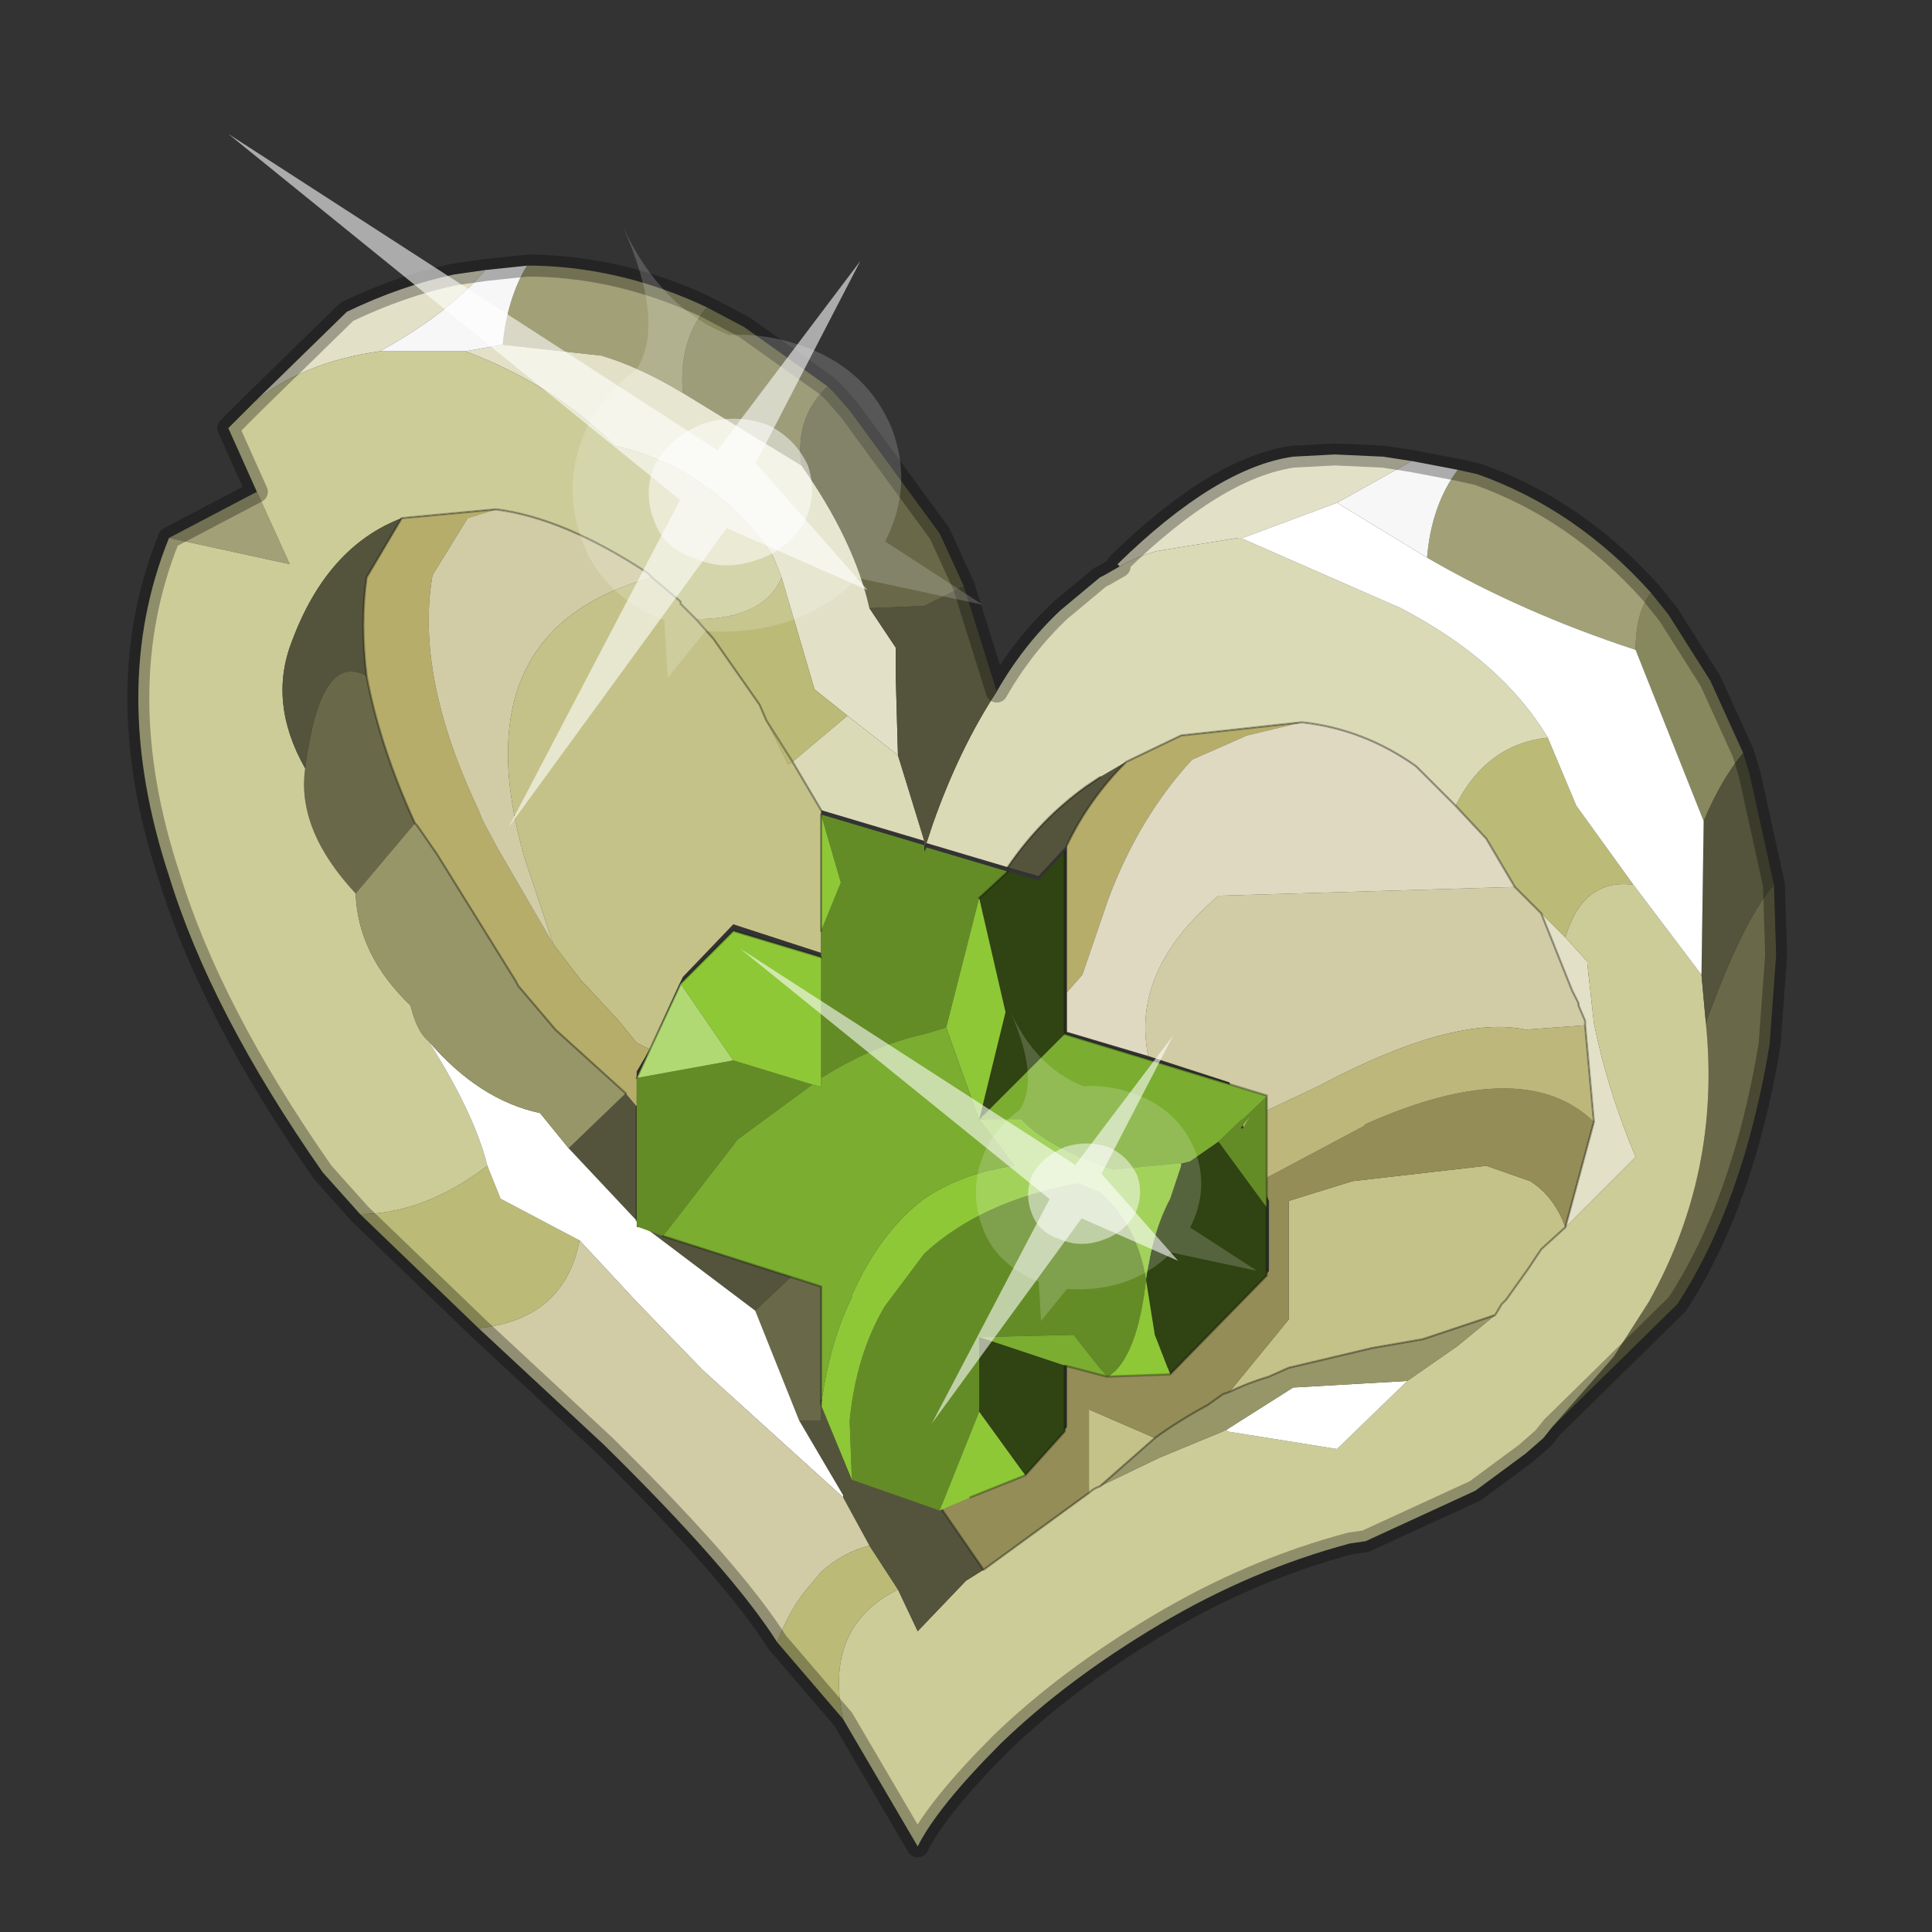 <?xml version="1.0" encoding="UTF-8" standalone="no"?>
<svg xmlns:xlink="http://www.w3.org/1999/xlink" height="440.0px" width="440.0px" xmlns="http://www.w3.org/2000/svg">
  <rect width="100%" height="100%" fill="#333333" stroke="none"/>
  <g transform="matrix(10.0, 0.0, 0.0, 10.0, 0.0, 0.0)">
    <use height="44.0" transform="matrix(1.0, 0.0, 0.0, 1.0, 0.0, 0.0)" width="44.0" xlink:href="#shape0"/>
    <use height="20.95" transform="matrix(0.079, 0.67, 0.748, -0.099, 5.2, 3.05)" width="24.45" xlink:href="#sprite0"/>
    <use height="20.95" transform="matrix(0.054, 0.459, 0.513, -0.068, 16.85, 21.6)" width="24.45" xlink:href="#sprite0"/>
  </g>
  <defs>
    <g id="shape0" transform="matrix(1.0, 0.0, 0.0, 1.0, 0.0, 0.0)">
      <path d="M44.0 44.0 L0.0 44.0 0.0 0.0 44.0 0.0 44.0 44.0" fill="#43adca" fill-opacity="0.0" fill-rule="evenodd" stroke="none"/>
      <path d="M37.6 13.5 L38.0 14.0 38.95 15.5 39.7 17.15 Q39.2 17.75 38.8 18.7 L37.25 14.8 Q37.25 13.95 37.6 13.5 M16.1 7.0 L16.95 7.45 18.85 8.8 Q18.1 9.5 18.25 10.6 L15.55 8.95 Q15.45 7.75 16.1 7.0" fill="#88885e" fill-rule="evenodd" stroke="none"/>
      <path d="M40.4 20.15 L40.45 21.75 40.3 23.8 Q39.7 27.4 38.2 29.7 L35.35 32.5 36.75 30.9 37.55 29.65 Q39.2 26.7 38.85 23.3 39.7 20.95 40.4 20.15 M18.85 8.8 L19.0 8.95 19.35 9.35 21.4 12.15 21.95 13.35 21.05 13.8 19.8 13.85 Q19.45 12.3 18.25 10.6 18.1 9.5 18.85 8.8 M18.1 29.0 L18.7 29.15 18.7 31.9 18.7 32.35 18.2 32.35 17.2 29.85 18.1 29.0 M8.35 15.4 Q8.65 17.0 9.45 18.75 L8.1 20.35 Q6.75 18.9 6.95 17.5 7.3 14.8 8.35 15.4" fill="#696949" fill-rule="evenodd" stroke="none"/>
      <path d="M33.2 10.7 L33.65 10.8 Q35.9 11.6 37.6 13.5 37.25 13.95 37.25 14.8 34.65 13.95 32.5 12.7 32.6 11.5 33.2 10.7 M3.85 12.25 L5.85 11.2 6.6 12.85 3.85 12.25 M12.0 6.05 L12.2 6.05 Q14.2 6.1 16.1 7.0 15.45 7.75 15.55 8.95 14.55 8.35 13.7 8.1 L11.45 7.85 Q11.55 6.8 12.0 6.05" fill="#a2a077" fill-rule="evenodd" stroke="none"/>
      <path d="M5.8 9.15 L7.9 7.1 Q9.15 6.5 10.35 6.25 L11.05 6.15 Q10.2 7.15 8.65 8.0 6.9 8.25 5.8 9.15 M25.5 12.9 L25.45 12.85 Q27.7 10.65 29.45 10.4 L30.4 10.35 31.5 10.4 32.15 10.5 30.45 11.45 28.3 12.25 28.25 12.25 28.2 12.25 26.35 12.55 Q25.95 12.65 25.5 12.9 M35.65 21.35 L36.15 21.9 36.15 21.95 36.3 23.3 Q36.6 24.8 37.25 26.35 L35.65 27.95 36.3 25.55 36.1 23.35 36.1 23.25 35.95 22.9 35.95 22.85 35.8 22.55 35.1 20.8 35.65 21.35 M11.45 7.85 L13.7 8.1 Q14.55 8.35 15.55 8.95 L18.25 10.6 Q19.45 12.3 19.8 13.85 L20.4 14.75 20.4 15.4 20.45 17.2 19.3 16.3 18.55 15.7 17.8 13.15 17.6 12.65 Q16.2 10.65 14.0 10.15 12.6 8.75 10.6 8.0 L11.45 7.85" fill="#e2e1c7" fill-rule="evenodd" stroke="none"/>
      <path d="M19.2 39.15 L17.7 37.4 Q18.0 36.6 18.45 36.1 L18.7 35.8 Q19.2 35.35 19.8 35.2 L20.45 36.2 Q18.75 37.05 19.2 39.15 M10.9 30.25 L8.2 27.65 Q9.65 27.65 11.1 26.55 L11.4 27.3 13.2 28.25 Q12.85 30.05 10.9 30.25 M33.15 18.35 Q33.85 16.95 35.25 16.8 L35.9 18.35 37.2 20.15 Q36.05 20.0 35.65 21.35 L35.1 20.8 34.5 20.2 33.85 19.1 33.15 18.35 M17.8 13.15 L18.55 15.7 19.3 16.3 18.05 17.35 17.95 17.4 17.45 16.4 17.3 16.05 16.25 14.55 15.85 14.1 Q17.4 14.1 17.8 13.15 M18.05 17.35 L17.45 16.4 18.05 17.35" fill="#bbba77" fill-rule="evenodd" stroke="none"/>
      <path d="M35.35 32.5 L35.15 32.75 34.75 33.1 33.6 33.95 31.1 35.1 30.75 35.15 Q28.5 35.75 26.4 37.0 24.3 38.25 22.8 39.7 21.35 41.15 20.9 42.05 L19.2 39.15 Q18.75 37.05 20.45 36.2 L20.9 37.15 22.0 36.0 22.4 35.75 24.8 34.0 Q24.9 33.9 25.05 33.85 L26.4 33.2 27.85 32.6 27.95 32.55 27.95 32.6 30.45 33.0 32.05 31.45 33.2 30.65 34.05 29.95 34.2 29.7 34.3 29.6 34.8 28.9 35.1 28.45 35.65 27.95 37.25 26.35 Q36.6 24.8 36.3 23.3 L36.15 21.95 36.15 21.9 35.65 21.35 Q36.05 20.0 37.2 20.15 L38.75 22.2 38.85 23.3 Q39.2 26.7 37.55 29.65 L36.75 30.9 35.35 32.5 M8.2 27.65 L7.35 26.7 Q4.8 23.05 3.85 19.95 2.45 15.7 3.85 12.25 L6.6 12.85 5.85 11.2 5.2 9.75 5.8 9.15 Q6.9 8.25 8.65 8.0 L10.6 8.0 Q12.6 8.75 14.0 10.15 16.2 10.65 17.6 12.65 L17.8 13.15 Q17.4 14.1 15.85 14.1 L15.5 13.75 15.5 13.7 14.85 13.15 14.75 13.05 Q12.85 11.8 11.3 11.6 L9.15 11.8 Q7.45 12.45 6.65 14.6 6.1 16.0 6.95 17.5 6.75 18.9 8.1 20.35 8.15 21.75 9.35 22.9 9.5 23.5 9.75 23.7 10.8 25.35 11.1 26.55 9.65 27.65 8.2 27.65" fill="#cccc99" fill-rule="evenodd" stroke="none"/>
      <path d="M18.7 18.45 L18.7 21.7 16.7 21.05 15.55 22.25 14.8 23.9 14.5 23.75 14.05 23.2 14.0 23.15 13.4 22.5 13.25 22.35 12.6 21.5 11.95 19.55 Q10.45 14.35 14.85 13.15 L15.5 13.7 15.5 13.75 15.85 14.1 16.25 14.55 17.3 16.05 17.45 16.4 17.95 17.4 18.05 17.35 18.7 18.45 M28.0 31.7 L29.35 30.05 29.35 27.35 30.8 26.9 33.85 26.55 34.85 26.9 Q35.4 27.25 35.65 27.95 L35.1 28.45 34.8 28.9 34.3 29.6 34.2 29.7 34.05 29.95 32.4 30.5 31.25 30.7 29.35 31.15 28.9 31.35 Q28.4 31.5 28.0 31.7 M25.05 33.85 Q24.9 33.9 24.8 34.0 L24.8 32.1 26.3 32.75 25.05 33.85" fill="#c4c288" fill-rule="evenodd" stroke="none"/>
      <path d="M22.7 15.75 Q23.3 14.7 24.15 13.9 L25.05 13.15 25.15 13.1 25.5 12.9 Q25.95 12.65 26.35 12.55 L28.2 12.25 28.25 12.25 31.9 13.85 Q34.2 15.05 35.25 16.8 33.85 16.95 33.15 18.35 L32.4 17.6 32.25 17.45 Q31.05 16.6 29.65 16.45 L26.9 16.75 25.65 17.35 25.05 17.7 24.75 17.9 Q23.7 18.65 22.95 19.75 L21.1 19.2 21.25 18.75 Q21.85 17.05 22.7 15.75 M21.05 19.15 L18.7 18.45 18.05 17.35 19.3 16.3 20.45 17.2 21.05 19.15" fill="#dadab6" fill-rule="evenodd" stroke="none"/>
      <path d="M39.7 17.15 L39.85 17.65 40.4 20.15 Q39.7 20.95 38.85 23.3 L38.75 22.2 38.8 18.7 Q39.2 17.75 39.7 17.15 M21.95 13.35 L22.7 15.75 Q21.85 17.05 21.25 18.75 L21.1 19.2 21.05 19.25 21.05 19.15 20.45 17.2 20.4 15.4 20.4 14.75 19.8 13.85 21.05 13.8 21.95 13.35 M22.95 19.75 Q23.7 18.65 24.75 17.9 L25.05 17.7 25.65 17.35 Q24.8 18.2 24.3 19.25 L23.65 19.95 22.95 19.75 M14.5 25.2 L14.5 27.8 12.95 26.15 14.25 24.9 14.5 25.2 M14.55 27.85 L15.1 28.0 18.1 29.0 17.2 29.85 14.55 27.85 M18.7 31.9 L19.4 33.65 21.4 34.3 22.4 35.75 22.0 36.0 20.9 37.15 20.45 36.2 19.8 35.2 19.2 34.1 19.2 34.05 18.2 32.35 18.7 32.35 18.7 31.9 M9.15 11.8 L8.35 13.15 Q8.2 14.2 8.35 15.4 7.3 14.8 6.95 17.5 6.1 16.0 6.65 14.6 7.45 12.45 9.15 11.8" fill="#54543d" fill-rule="evenodd" stroke="none"/>
      <path d="M32.15 10.5 L33.2 10.7 Q32.6 11.5 32.5 12.7 L30.45 11.45 32.15 10.5 M11.05 6.15 L12.0 6.05 Q11.55 6.8 11.45 7.85 L10.6 8.0 8.65 8.0 Q10.2 7.15 11.05 6.15" fill="#f7f7f7" fill-rule="evenodd" stroke="none"/>
      <path d="M30.45 11.45 L32.5 12.7 Q34.65 13.95 37.25 14.8 L38.8 18.7 38.75 22.2 37.2 20.15 35.9 18.35 35.25 16.8 Q34.2 15.05 31.9 13.85 L28.25 12.25 28.3 12.25 30.45 11.45 M14.5 27.8 L14.55 27.85 17.2 29.85 18.2 32.35 19.2 34.05 19.2 34.1 16.0 31.2 14.5 29.65 13.2 28.25 11.4 27.3 11.1 26.55 Q10.8 25.35 9.75 23.7 10.9 25.05 12.3 25.35 L12.95 26.15 14.5 27.8 M32.05 31.45 L30.45 33.0 27.95 32.6 27.95 32.55 29.45 31.6 32.05 31.45" fill="#ffffff" fill-rule="evenodd" stroke="none"/>
      <path d="M25.65 17.35 L26.9 16.75 29.65 16.45 28.4 16.75 27.15 17.3 Q25.95 18.6 25.25 20.45 L24.65 22.2 24.3 22.6 24.3 19.25 Q24.8 18.2 25.65 17.35 M14.8 23.9 L14.5 24.4 14.5 25.2 14.25 24.9 12.65 23.45 11.8 22.45 11.75 22.35 9.95 19.45 9.5 18.8 9.45 18.75 Q8.65 17.0 8.35 15.4 8.2 14.2 8.35 13.15 L9.15 11.8 11.3 11.6 10.65 11.8 9.85 13.1 Q9.45 15.4 10.9 18.45 L11.0 18.7 11.35 19.35 12.6 21.5 13.25 22.35 13.4 22.5 14.0 23.15 14.05 23.2 14.5 23.75 14.8 23.9" fill="#b6ad6b" fill-rule="evenodd" stroke="none"/>
      <path d="M17.7 37.4 Q16.65 35.75 13.75 32.9 L10.9 30.25 Q12.85 30.05 13.2 28.25 L14.5 29.65 16.0 31.2 19.2 34.1 19.8 35.2 Q19.2 35.35 18.7 35.8 L18.45 36.1 Q18.0 36.6 17.7 37.4 M26.15 24.05 Q25.75 22.1 27.75 20.4 L34.5 20.2 35.1 20.8 35.8 22.55 35.95 22.85 35.95 22.9 36.1 23.25 36.1 23.35 34.75 23.45 Q33.1 23.1 30.0 24.75 L28.3 25.55 28.0 24.65 26.15 24.05 M11.3 11.6 Q12.85 11.8 14.75 13.05 L14.85 13.15 Q10.45 14.35 11.95 19.55 L12.6 21.5 11.35 19.35 11.0 18.7 10.9 18.45 Q9.45 15.4 9.85 13.1 L10.65 11.8 11.3 11.6" fill="#d1cca5" fill-rule="evenodd" stroke="none"/>
      <path d="M21.4 34.3 L23.35 33.5 24.3 32.5 24.3 30.95 25.2 31.25 26.65 31.15 28.9 28.95 28.9 27.35 28.7 26.9 31.05 25.65 31.1 25.6 Q34.7 24.0 36.3 25.55 L35.65 27.95 Q35.4 27.25 34.85 26.9 L33.85 26.55 30.8 26.9 29.35 27.35 29.35 30.05 28.0 31.7 27.85 31.75 27.5 32.0 Q26.85 32.35 26.3 32.75 L24.8 32.1 24.8 34.0 22.4 35.75 21.4 34.3" fill="#948d57" fill-rule="evenodd" stroke="none"/>
      <path d="M28.7 26.9 L28.3 25.6 28.3 25.55 30.0 24.75 Q33.1 23.1 34.75 23.45 L36.1 23.35 36.3 25.55 Q34.7 24.0 31.1 25.6 L31.05 25.65 28.7 26.9" fill="#beb77c" fill-rule="evenodd" stroke="none"/>
      <path d="M28.0 31.7 Q28.4 31.5 28.9 31.35 L29.35 31.15 31.25 30.7 32.4 30.5 34.05 29.95 33.2 30.65 32.05 31.45 29.45 31.6 27.95 32.55 27.85 32.6 26.4 33.2 25.05 33.85 26.3 32.75 Q26.85 32.35 27.5 32.0 L27.85 31.75 28.0 31.7 M9.45 18.75 L9.5 18.8 9.95 19.45 11.75 22.35 11.8 22.45 12.65 23.45 14.25 24.9 12.95 26.15 12.3 25.35 Q10.9 25.05 9.75 23.7 9.5 23.5 9.35 22.9 8.15 21.75 8.1 20.35 L9.45 18.75" fill="#979668" fill-rule="evenodd" stroke="none"/>
      <path d="M28.3 25.6 L28.25 25.6 28.3 25.55 28.3 25.6" fill="#17462f" fill-rule="evenodd" stroke="none"/>
      <path d="M27.1 26.35 L26.9 26.45 26.6 27.2 Q26.25 27.95 26.15 29.0 25.95 27.8 25.05 27.1 L24.55 26.85 23.1 26.45 22.35 25.4 23.2 25.4 Q23.85 26.05 25.35 26.55 L27.1 26.35" fill="#9fdfbf" fill-rule="evenodd" stroke="none"/>
      <path d="M29.65 16.45 Q31.05 16.6 32.25 17.45 L32.4 17.6 33.15 18.35 33.85 19.1 34.5 20.2 27.75 20.4 Q25.75 22.1 26.15 24.05 L24.3 23.5 24.3 22.6 24.65 22.2 25.25 20.45 Q25.95 18.6 27.15 17.3 L28.4 16.75 29.65 16.45" fill="#dfd9c1" fill-rule="evenodd" stroke="none"/>
      <path d="M32.15 10.5 L33.2 10.7 33.65 10.8 Q35.9 11.6 37.6 13.5 L38.0 14.0 38.95 15.5 39.7 17.15 39.85 17.65 40.4 20.15 40.45 21.75 40.3 23.8 Q39.7 27.4 38.2 29.7 L35.35 32.5 35.15 32.75 34.75 33.1 33.6 33.95 31.1 35.1 30.75 35.15 Q28.5 35.75 26.4 37.0 24.3 38.25 22.8 39.7 21.35 41.15 20.9 42.05 L19.2 39.15 17.7 37.4 Q16.65 35.75 13.75 32.9 L10.9 30.25 8.2 27.65 7.35 26.7 Q4.8 23.05 3.85 19.95 2.45 15.7 3.85 12.25 L5.85 11.2 5.2 9.75 5.8 9.15 7.9 7.1 Q9.15 6.5 10.35 6.25 L11.05 6.15 12.0 6.05 12.2 6.05 Q14.2 6.1 16.1 7.0 L16.95 7.45 18.85 8.8 19.0 8.95 19.35 9.35 21.4 12.15 21.95 13.35 22.7 15.75 Q23.3 14.7 24.15 13.9 L25.05 13.15 25.15 13.1 25.5 12.9 M25.45 12.85 Q27.7 10.65 29.45 10.4 L30.4 10.35 31.5 10.4 32.15 10.5" fill="none" stroke="#000000" stroke-linecap="round" stroke-linejoin="round" stroke-opacity="0.302" stroke-width="0.5"/>
      <path d="M25.65 17.35 L26.9 16.75 29.65 16.45 Q31.05 16.6 32.25 17.45 L32.4 17.6 33.15 18.35 M34.5 20.2 L33.85 19.1 33.15 18.35 M25.05 17.7 L24.75 17.9 Q23.7 18.65 22.95 19.75 M24.3 19.25 Q24.8 18.2 25.65 17.35 M14.5 25.2 L14.5 27.8 M14.55 27.85 L15.1 28.0 M18.7 31.9 L19.4 33.65 M35.1 20.8 L34.5 20.2 M35.1 20.8 L35.8 22.55 35.95 22.85 35.95 22.9 36.1 23.25 36.1 23.35 36.3 25.55 35.65 27.95 M28.0 31.7 Q28.4 31.5 28.9 31.35 L29.35 31.15 31.25 30.7 32.4 30.5 34.05 29.95 34.2 29.7 34.3 29.6 34.8 28.9 35.1 28.45 35.65 27.95 M28.3 25.55 L28.3 25.6 M9.15 11.8 L8.35 13.15 Q8.2 14.2 8.35 15.4 8.65 17.0 9.45 18.75 L9.5 18.8 9.95 19.45 11.75 22.35 11.8 22.45 12.65 23.45 14.25 24.9 M9.15 11.8 L11.3 11.6 Q12.85 11.8 14.75 13.05 L14.85 13.15 15.5 13.7 15.5 13.75 15.85 14.1 M17.45 16.4 L17.3 16.05 16.25 14.55 15.85 14.1 M17.45 16.4 L18.05 17.35 M18.7 18.45 L18.05 17.35 M25.05 33.85 Q24.9 33.9 24.8 34.0 L22.4 35.75 M26.3 32.75 Q26.85 32.35 27.5 32.0 L27.85 31.75 28.0 31.7 M26.3 32.75 L25.05 33.85 M21.4 34.3 L22.4 35.75" fill="none" stroke="#000000" stroke-linecap="round" stroke-linejoin="round" stroke-opacity="0.302" stroke-width="0.05"/>
      <path d="M25.25 31.35 L25.2 31.35 25.25 31.35" fill="#339966" fill-rule="evenodd" stroke="none"/>
      <path d="M28.85 27.5 L28.85 29.05 26.65 31.3 26.3 30.4 26.1 29.15 Q26.25 28.05 26.65 27.3 L26.9 26.55 27.1 26.45 27.75 26.0 28.85 27.5 M24.25 31.1 L24.25 32.6 23.35 33.6 22.3 32.15 22.3 30.45 24.25 31.1 M22.95 19.85 L23.65 20.05 24.25 19.4 24.25 23.55 22.3 25.5 22.9 23.05 22.3 20.45 22.95 19.85" fill="#304312" fill-rule="evenodd" stroke="none"/>
      <path d="M21.4 34.4 L19.4 33.7 19.35 32.35 Q19.5 30.85 20.15 29.75 L21.05 28.55 Q22.35 27.35 24.55 26.95 L25.05 27.15 Q25.9 27.9 26.1 29.15 25.9 30.9 25.25 31.35 L25.2 31.35 24.45 30.4 22.3 30.45 22.3 32.15 21.4 34.4 M15.1 28.15 L14.55 27.95 14.5 27.95 14.5 24.55 16.7 24.15 18.5 24.7 16.8 25.95 15.1 28.15 M18.7 21.8 L18.7 21.2 19.15 20.1 18.7 18.55 21.05 19.25 21.05 19.4 21.1 19.3 22.95 19.85 22.3 20.45 21.55 23.4 21.05 23.55 Q19.9 23.8 18.7 24.55 L18.7 21.8 M28.85 24.95 L28.85 27.5 27.75 26.0 28.85 24.95 M28.3 25.7 L28.45 25.45 28.25 25.7 28.3 25.7" fill="#648c26" fill-rule="evenodd" stroke="none"/>
      <path d="M25.2 31.35 L24.25 31.1 22.3 30.45 24.45 30.4 25.2 31.35 M18.7 32.0 L18.7 29.3 15.1 28.15 16.8 25.95 18.5 24.7 18.7 24.75 18.7 24.55 Q19.9 23.8 21.05 23.55 L21.55 23.4 22.3 25.5 23.1 26.55 Q21.95 26.7 21.05 27.3 20.05 28.05 19.4 29.5 L19.4 29.55 Q18.9 30.55 18.7 32.0 M24.25 23.55 L28.85 24.95 27.75 26.0 27.1 26.45 26.9 26.5 25.35 26.65 Q23.85 26.15 23.25 25.5 L22.3 25.5 24.25 23.55" fill="#7bad30" fill-rule="evenodd" stroke="none"/>
      <path d="M26.65 31.3 L25.25 31.35 Q25.9 30.9 26.1 29.15 25.9 27.9 25.05 27.15 L24.55 26.95 Q22.35 27.35 21.05 28.55 L20.15 29.75 Q19.5 30.85 19.35 32.35 L19.4 33.7 18.7 32.0 Q18.9 30.55 19.4 29.55 L19.4 29.5 Q20.05 28.05 21.05 27.3 21.95 26.7 23.1 26.55 L22.3 25.5 21.55 23.4 22.3 20.45 22.9 23.05 22.3 25.5 23.25 25.5 Q23.85 26.15 25.35 26.65 L26.9 26.5 26.9 26.55 26.65 27.3 Q26.25 28.05 26.1 29.15 L26.3 30.4 26.65 31.3 M23.35 33.6 L22.1 34.1 21.4 34.4 22.3 32.15 23.35 33.6 M15.5 22.4 L16.7 21.2 18.7 21.8 18.7 24.55 18.7 24.75 18.5 24.7 16.7 24.15 15.5 22.4 M18.7 21.2 L18.7 18.55 19.15 20.1 18.7 21.2" fill="#8ec837" fill-rule="evenodd" stroke="none"/>
      <path d="M14.5 24.55 L15.5 22.4 16.7 24.15 14.5 24.55" fill="#b0d973" fill-rule="evenodd" stroke="none"/>
      <path d="M28.85 27.5 L28.85 29.05 26.65 31.3 25.25 31.35 25.2 31.35 24.25 31.1 24.25 32.6 23.35 33.6 22.1 34.1 M18.7 32.0 L18.7 29.3 15.1 28.15 M14.5 24.55 L15.5 22.4 16.7 21.2 18.7 21.8 M18.7 21.2 L18.7 18.55 M24.25 19.4 L24.25 23.55 28.85 24.95 28.85 27.5 M22.3 20.45 L22.95 19.85" fill="none" stroke="#000000" stroke-linecap="round" stroke-linejoin="round" stroke-opacity="0.302" stroke-width="0.05"/>
    </g>
    <g id="sprite0" transform="matrix(1.0, 0.0, 0.0, 1.0, 0.0, 0.0)">
      <use height="20.95" transform="matrix(1.0, 0.0, 0.0, 1.0, 0.0, 0.0)" width="24.45" xlink:href="#shape1"/>
    </g>
    <g id="shape1" transform="matrix(1.0, 0.0, 0.0, 1.0, 0.0, 0.0)">
      <path d="M14.85 11.4 Q15.8 11.6 16.25 12.45 16.85 13.3 16.6 14.35 16.4 15.3 15.55 15.9 14.65 16.4 13.65 16.2 12.65 15.9 12.1 15.1 11.6 14.2 11.8 13.2 12.1 12.2 12.9 11.65 13.8 11.15 14.85 11.4" fill="#ffffff" fill-opacity="0.588" fill-rule="evenodd" stroke="none"/>
      <path d="M14.85 11.4 Q13.8 11.15 12.9 11.65 12.1 12.2 11.8 13.2 11.6 14.2 12.1 15.1 12.65 15.9 13.65 16.2 14.65 16.4 15.55 15.9 16.4 15.3 16.6 14.35 16.85 13.3 16.25 12.45 15.8 11.6 14.85 11.4 M18.2 11.35 L20.15 11.25 18.75 12.55 Q19.05 13.8 18.8 15.05 18.5 16.35 17.65 17.3 L19.1 20.95 16.55 18.25 Q14.8 19.3 12.8 18.85 10.8 18.35 9.75 16.65 9.05 15.5 8.95 14.3 7.75 12.35 4.85 11.5 8.3 12.45 9.7 11.4 10.3 10.4 11.35 9.75 13.1 8.75 15.1 9.15 16.95 9.5 18.1 11.15 L18.2 11.35" fill="#ffffff" fill-opacity="0.176" fill-rule="evenodd" stroke="none"/>
      <path d="M15.4 13.55 L18.1 17.55 13.35 14.65 7.05 18.5 12.75 13.55 0.0 0.0 14.25 12.25 24.45 5.95 15.4 13.55" fill="#ffffff" fill-opacity="0.588" fill-rule="evenodd" stroke="none"/>
    </g>
  </defs>
</svg>
